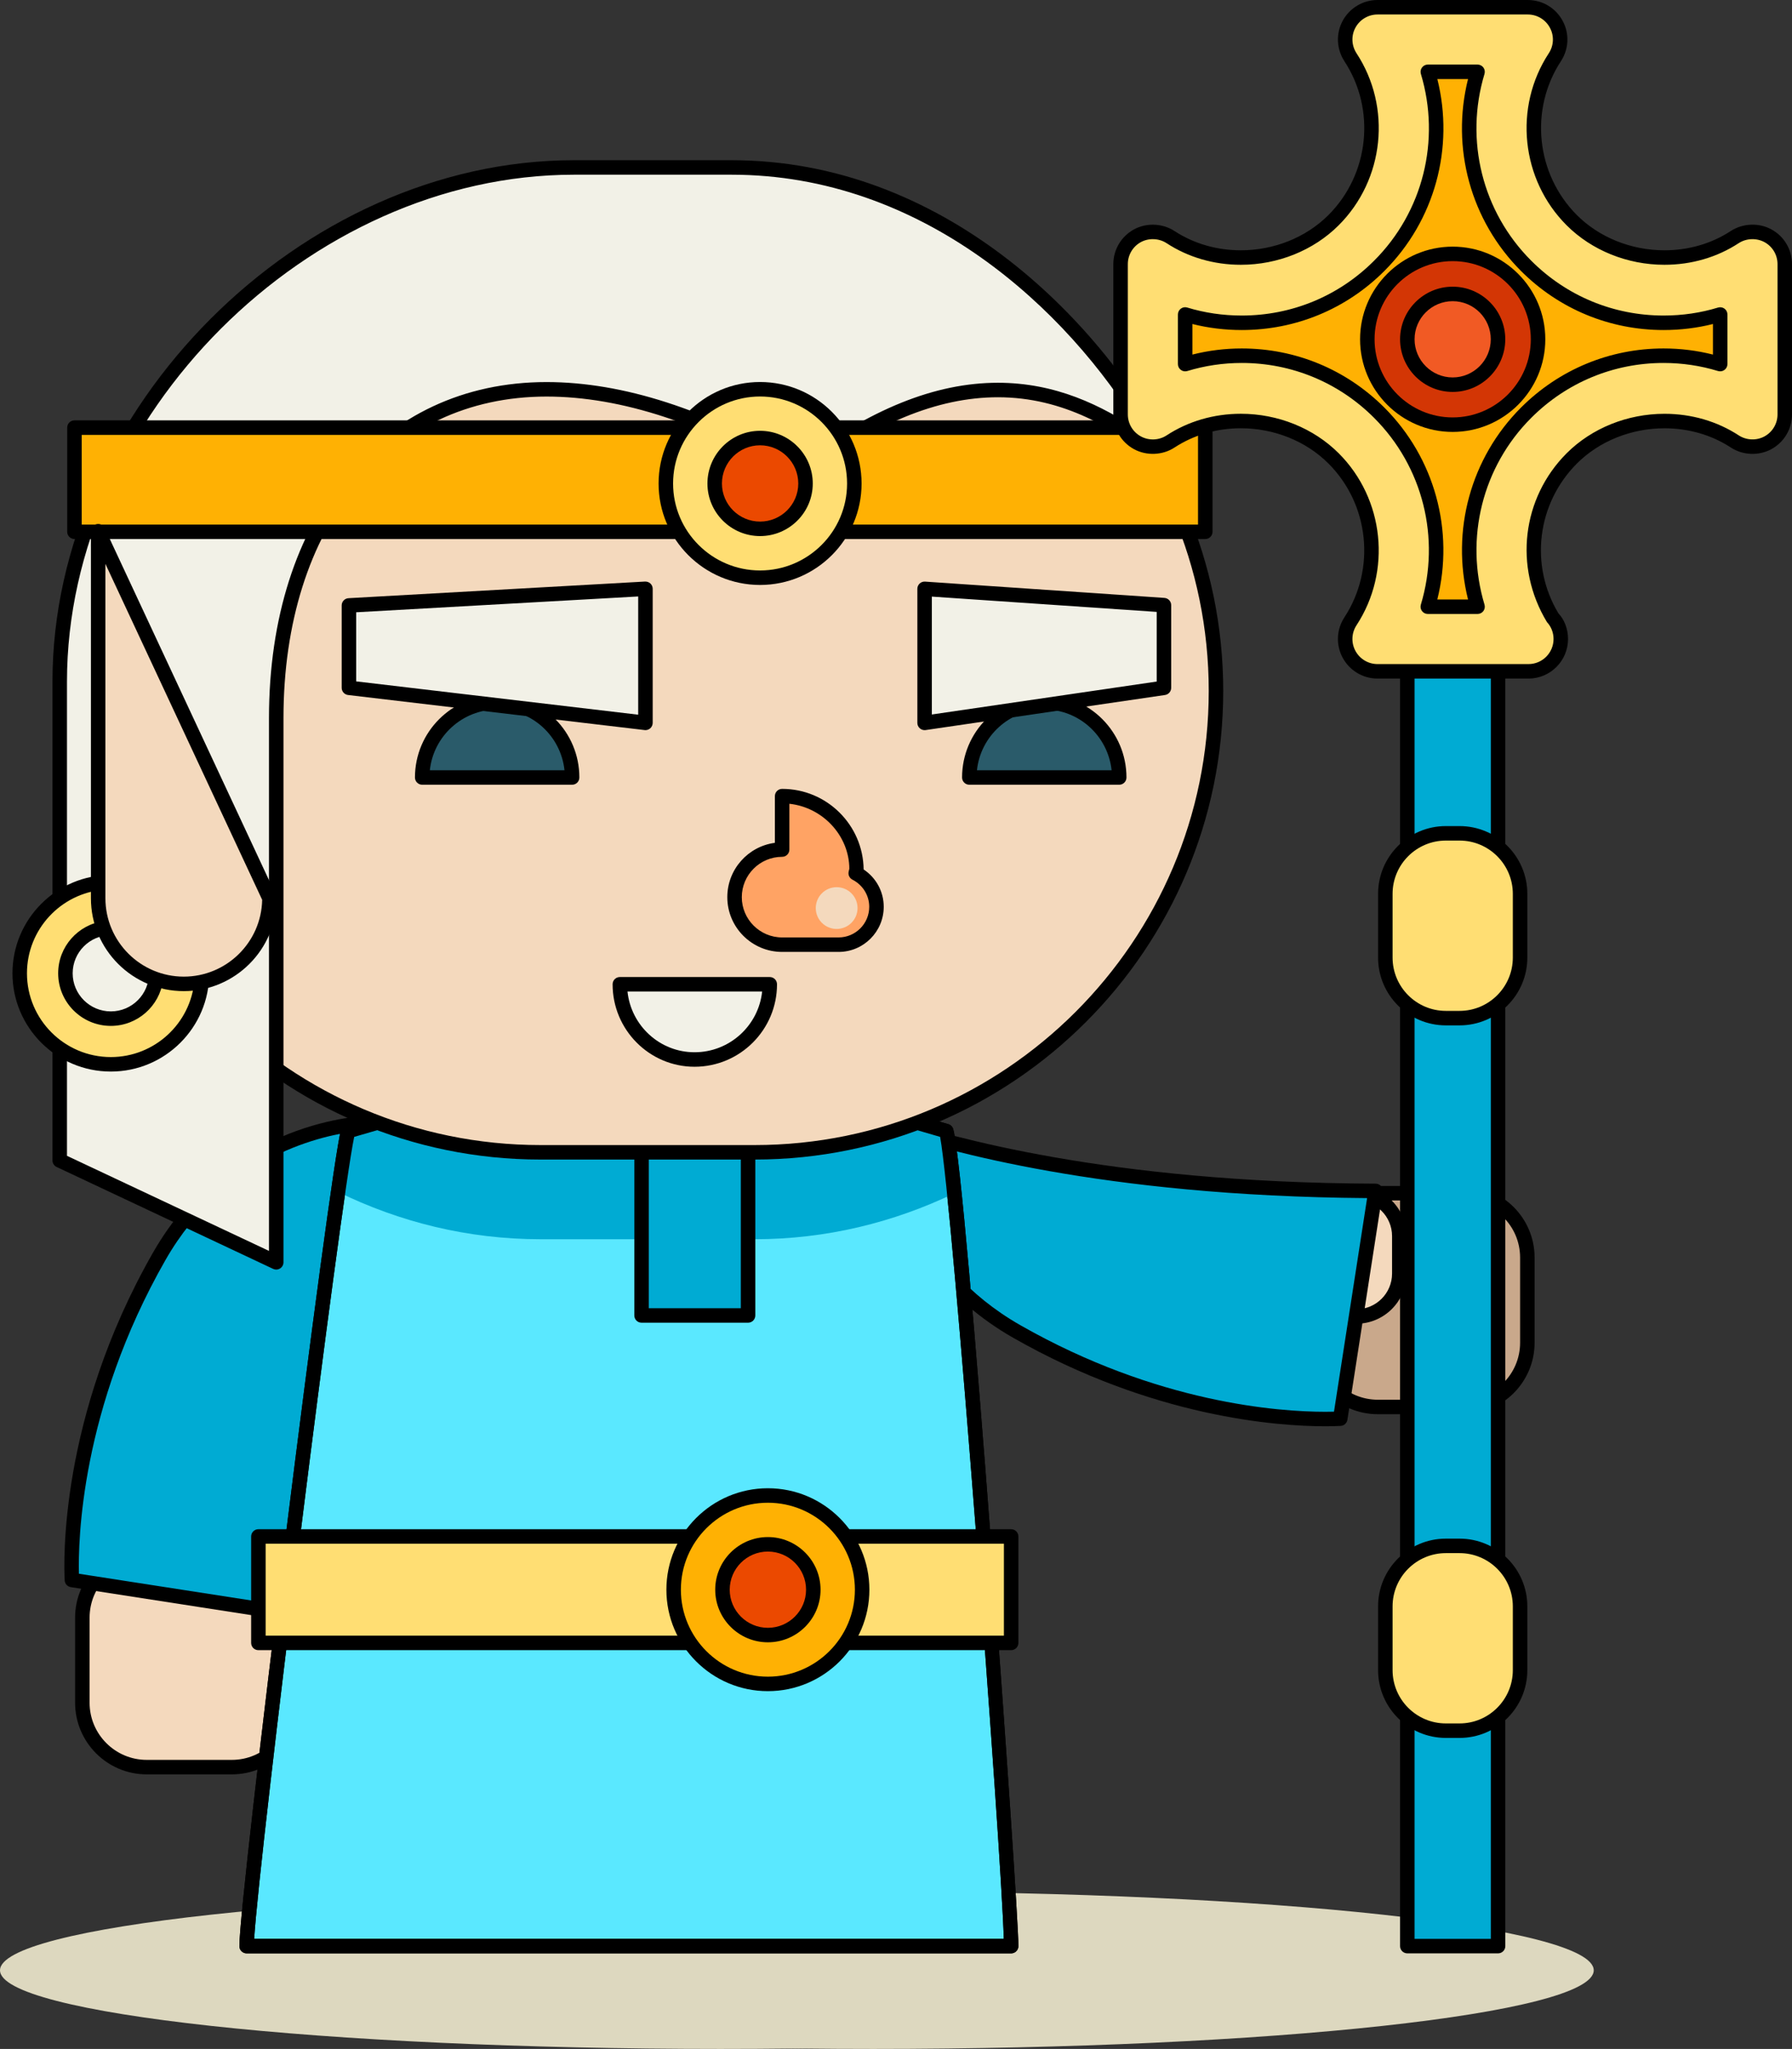 <?xml version="1.0" encoding="utf-8"?>
<svg viewBox="8.253 149.31 77.296 88.393" width="77.296" height="88.393" xmlns="http://www.w3.org/2000/svg">
  <rect x="8.253" y="149.31" width="77.296" height="88.393" fill="#333333" stroke="none"/>
  <g transform="matrix(0.125, 0, 0, -0.125, 0, 526.138)">
    <path id="path38" style="fill:#ddd8bf;fill-opacity:1;fill-rule:nonzero;stroke:none" d="M 615.977 2334.62 C 615.977 2319.64 504.668 2307.48 367.363 2307.48 C 230.063 2307.48 118.746 2319.64 118.746 2334.62 C 118.746 2349.61 230.063 2361.77 367.363 2361.77 C 504.668 2361.77 615.977 2349.61 615.977 2334.62"/>
    <path id="path42" style="fill:#ddd8bf;fill-opacity:1;fill-rule:nonzero;stroke:none" d="M 563.246 2334.62 C 563.246 2319.64 451.938 2307.48 314.633 2307.48 C 177.336 2307.48 66.027 2319.64 66.027 2334.62 C 66.027 2349.61 177.336 2361.77 314.633 2361.77 C 451.938 2361.77 563.246 2349.61 563.246 2334.62"/>
    <path id="path3076" style="fill:#f4d9bd;fill-opacity:1;fill-rule:nonzero;stroke:none" d="M 94.438 2426.97 C 94.438 2414.7 104.379 2404.74 116.656 2404.74 L 146.039 2404.74 C 158.301 2404.74 168.238 2414.7 168.238 2426.97 L 168.238 2456.32 C 168.238 2468.6 158.301 2478.55 146.039 2478.55 L 116.656 2478.55 C 104.379 2478.55 94.438 2468.6 94.438 2456.32 L 94.438 2426.97"/>
    <path id="path3078" style="fill:#000000;fill-opacity:1;fill-rule:nonzero;stroke:none" d="M 116.656 2476.05 C 105.781 2476.05 96.938 2467.2 96.938 2456.32 L 96.938 2426.97 C 96.938 2416.09 105.781 2407.24 116.656 2407.24 L 146.039 2407.24 C 156.898 2407.24 165.738 2416.09 165.738 2426.97 L 165.738 2456.32 C 165.738 2467.2 156.898 2476.05 146.039 2476.05 L 116.656 2476.05 Z M 146.039 2402.24 L 116.656 2402.24 C 103.027 2402.24 91.938 2413.33 91.938 2426.97 L 91.938 2456.32 C 91.938 2469.95 103.027 2481.05 116.656 2481.05 L 146.039 2481.05 C 159.656 2481.05 170.738 2469.95 170.738 2456.32 L 170.738 2426.97 C 170.738 2413.33 159.656 2402.24 146.039 2402.24"/>
    <path id="path3080" style="fill:#00abd3;fill-opacity:1;fill-rule:nonzero;stroke:none" d="M 120.922 2580.95 C 90.82 2528.19 90.199 2480.89 90.844 2469.33 L 169.441 2457.14 C 169.82 2561.09 189.703 2615.56 192.844 2626.99 C 192.844 2626.99 147.008 2626.65 120.922 2580.95"/>
    <path id="path3082" style="fill:#000000;fill-opacity:1;fill-rule:nonzero;stroke:none" d="M 93.262 2471.48 L 166.957 2460.05 C 167.621 2552.71 183.789 2605.75 189.137 2623.3 C 189.234 2623.62 189.332 2623.93 189.418 2624.23 C 178.48 2623.04 144.039 2616.4 123.098 2579.71 C 93.762 2528.3 92.973 2482.5 93.262 2471.48 Z M 169.441 2454.64 C 169.316 2454.64 169.188 2454.65 169.063 2454.67 L 90.465 2466.86 C 89.297 2467.04 88.414 2468.01 88.348 2469.19 C 88.035 2474.76 86.254 2525.23 118.75 2582.19 C 145.242 2628.61 192.348 2629.49 192.82 2629.49 C 192.832 2629.49 192.836 2629.49 192.844 2629.49 C 193.617 2629.49 194.352 2629.13 194.824 2628.51 C 195.305 2627.89 195.461 2627.08 195.254 2626.33 C 194.949 2625.23 194.496 2623.73 193.914 2621.84 C 188.57 2604.28 172.281 2550.85 171.941 2457.13 C 171.938 2456.4 171.621 2455.71 171.063 2455.24 C 170.609 2454.85 170.035 2454.64 169.441 2454.64"/>
    <path id="path3084" style="fill:#c9a88b;fill-opacity:1;fill-rule:nonzero;stroke:none" d="M 570.824 2602.81 C 583.105 2602.81 593.066 2592.87 593.066 2580.63 L 593.066 2551.21 C 593.066 2538.98 583.105 2529.04 570.824 2529.04 L 541.488 2529.04 C 529.199 2529.04 519.254 2538.98 519.254 2551.21 L 519.254 2580.63 C 519.254 2592.87 529.199 2602.81 541.488 2602.81 L 570.824 2602.81"/>
    <path id="path3086" style="fill:#000000;fill-opacity:1;fill-rule:nonzero;stroke:none" d="M 541.488 2600.31 C 530.605 2600.31 521.754 2591.48 521.754 2580.63 L 521.754 2551.21 C 521.754 2540.36 530.605 2531.54 541.488 2531.54 L 570.824 2531.54 C 581.711 2531.54 590.566 2540.36 590.566 2551.21 L 590.566 2580.63 C 590.566 2591.48 581.711 2600.31 570.824 2600.31 L 541.488 2600.31 Z M 570.824 2526.54 L 541.488 2526.54 C 527.852 2526.54 516.754 2537.61 516.754 2551.21 L 516.754 2580.63 C 516.754 2594.24 527.852 2605.31 541.488 2605.31 L 570.824 2605.31 C 584.469 2605.31 595.566 2594.24 595.566 2580.63 L 595.566 2551.21 C 595.566 2537.61 584.469 2526.54 570.824 2526.54"/>
    <path id="path3088" style="fill:#f4d9bd;fill-opacity:1;fill-rule:nonzero;stroke:none" d="M 534.078 2602.81 C 542.258 2602.81 548.887 2596.2 548.887 2588.01 L 548.887 2575.08 C 548.887 2566.91 542.258 2560.27 534.078 2560.27 L 534.078 2560.27 C 525.898 2560.27 519.254 2566.91 519.254 2575.08 L 519.254 2588.01 C 519.254 2596.2 525.898 2602.81 534.078 2602.81 L 534.078 2602.81"/>
    <path id="path3090" style="fill:#000000;fill-opacity:1;fill-rule:nonzero;stroke:none" d="M 534.078 2600.31 C 527.281 2600.31 521.754 2594.79 521.754 2588.01 L 521.754 2575.08 C 521.754 2568.29 527.281 2562.77 534.078 2562.77 C 540.863 2562.77 546.387 2568.29 546.387 2575.08 L 546.387 2588.01 C 546.387 2594.79 540.863 2600.31 534.078 2600.31 Z M 534.078 2557.77 C 524.527 2557.77 516.754 2565.53 516.754 2575.08 L 516.754 2588.01 C 516.754 2597.55 524.527 2605.31 534.078 2605.31 C 543.621 2605.31 551.387 2597.55 551.387 2588.01 L 551.387 2575.08 C 551.387 2565.53 543.621 2557.77 534.078 2557.77"/>
    <path id="path3092" style="fill:#00abd3;fill-opacity:1;fill-rule:nonzero;stroke:none" d="M 416.879 2555.09 C 469.648 2524.99 516.938 2524.37 528.5 2525 L 540.691 2603.61 C 436.742 2603.99 382.273 2623.87 370.828 2626.99 C 370.828 2626.99 371.184 2581.18 416.879 2555.09"/>
    <path id="path3094" style="fill:#000000;fill-opacity:1;fill-rule:nonzero;stroke:none" d="M 373.59 2623.57 C 374.781 2612.64 381.426 2578.21 418.121 2557.26 C 465.41 2530.29 507.445 2527.38 523.32 2527.38 C 523.324 2527.38 523.324 2527.38 523.328 2527.38 C 524.449 2527.38 525.461 2527.39 526.348 2527.42 L 537.777 2601.13 C 445.293 2601.8 392.195 2617.92 374.629 2623.26 C 374.27 2623.37 373.922 2623.47 373.59 2623.57 Z M 523.328 2522.38 C 523.324 2522.38 523.324 2522.38 523.32 2522.38 C 507.047 2522.38 463.969 2525.35 415.641 2552.92 C 369.23 2579.41 368.336 2626.5 368.328 2626.97 C 368.324 2627.75 368.688 2628.49 369.309 2628.97 C 369.918 2629.45 370.73 2629.61 371.488 2629.4 C 372.605 2629.1 374.141 2628.63 376.078 2628.04 C 393.66 2622.7 447.156 2606.45 540.703 2606.11 C 541.43 2606.11 542.125 2605.79 542.594 2605.23 C 543.066 2604.68 543.277 2603.95 543.164 2603.23 L 530.973 2524.62 C 530.793 2523.46 529.82 2522.57 528.637 2522.51 C 527.309 2522.43 525.527 2522.38 523.328 2522.38"/>
    <path id="path3096" style="fill:#5ae8ff;fill-opacity:1;fill-rule:nonzero;stroke:none" d="M 414.941 2342.97 C 415.039 2360.51 396.773 2608.69 392.555 2624.25 L 289.348 2654.25 L 186.145 2624.25 C 181.836 2608.57 151.063 2358.82 151.129 2342.97 L 414.941 2342.97"/>
    <path id="path3098" style="fill:#000000;fill-opacity:1;fill-rule:nonzero;stroke:none" d="M 153.727 2345.47 L 412.402 2345.47 C 411.484 2377.71 394.781 2598.82 390.43 2622.26 L 289.348 2651.64 L 188.242 2622.25 C 183.363 2598.81 155.574 2375.74 153.727 2345.47 Z M 414.941 2340.47 L 151.129 2340.47 C 149.75 2340.47 148.633 2341.58 148.629 2342.96 C 148.559 2360 179.727 2610.33 183.73 2624.91 C 183.961 2625.75 184.609 2626.4 185.445 2626.65 L 288.648 2656.65 C 289.105 2656.78 289.586 2656.78 290.043 2656.65 L 393.254 2626.65 C 394.086 2626.4 394.734 2625.74 394.965 2624.9 C 399.613 2607.76 417.516 2356.42 417.441 2342.95 C 417.434 2341.58 416.316 2340.47 414.941 2340.47"/>
    <path id="path3100" style="fill:#00abd3;fill-opacity:1;fill-rule:nonzero;stroke:none" d="M 392.555 2624.25 L 289.348 2654.25 L 186.145 2624.25 C 185.504 2621.92 184.273 2614.35 182.656 2603.26 C 203.777 2592.9 227.441 2586.93 252.555 2586.93 L 326.406 2586.93 C 351.133 2586.93 374.441 2592.73 395.32 2602.78 C 394.156 2614.16 393.191 2621.9 392.555 2624.25"/>
    <path id="path3102" style="fill:#000000;fill-opacity:1;fill-rule:nonzero;stroke:none" d="M 153.727 2345.47 L 412.402 2345.47 C 411.484 2377.71 394.781 2598.82 390.43 2622.26 L 289.348 2651.64 L 188.242 2622.25 C 183.363 2598.81 155.574 2375.74 153.727 2345.47 Z M 414.941 2340.47 L 151.129 2340.47 C 149.75 2340.47 148.633 2341.58 148.629 2342.96 C 148.559 2360 179.727 2610.33 183.73 2624.91 C 183.961 2625.75 184.609 2626.4 185.445 2626.65 L 288.648 2656.65 C 289.105 2656.78 289.586 2656.78 290.043 2656.65 L 393.254 2626.65 C 394.086 2626.4 394.734 2625.74 394.965 2624.9 C 399.613 2607.76 417.516 2356.42 417.441 2342.95 C 417.434 2341.58 416.316 2340.47 414.941 2340.47"/>
    <path id="path3104" style="fill:#00abd3;fill-opacity:1;fill-rule:nonzero;stroke:none" d="M 287.41 2560.62 L 324.16 2560.62 L 324.16 2645.01 L 287.41 2645.01 L 287.41 2560.62 Z"/>
    <path id="path3106" style="fill:#000000;fill-opacity:1;fill-rule:nonzero;stroke:none" d="M 289.91 2563.12 L 321.66 2563.12 L 321.66 2642.51 L 289.91 2642.51 L 289.91 2563.12 Z M 324.16 2558.12 L 287.41 2558.12 C 286.031 2558.12 284.91 2559.24 284.91 2560.62 L 284.91 2645.01 C 284.91 2646.39 286.031 2647.51 287.41 2647.51 L 324.16 2647.51 C 325.543 2647.51 326.66 2646.39 326.66 2645.01 L 326.66 2560.62 C 326.66 2559.24 325.543 2558.12 324.16 2558.12"/>
    <path id="path3108" style="fill:#ffde73;fill-opacity:1;fill-rule:nonzero;stroke:none" d="M 155.188 2447.61 L 414.942 2447.61 L 414.942 2484.352 L 155.188 2484.352 L 155.188 2447.61 Z"/>
    <path id="path3110" style="fill:#000000;fill-opacity:1;fill-rule:nonzero;stroke:none" d="M 157.688 2450.11 L 412.441 2450.11 L 412.441 2481.85 L 157.688 2481.85 L 157.688 2450.11 Z M 414.941 2445.11 L 155.188 2445.11 C 153.805 2445.11 152.688 2446.22 152.688 2447.61 L 152.688 2484.35 C 152.688 2485.73 153.805 2486.85 155.188 2486.85 L 414.941 2486.85 C 416.324 2486.85 417.441 2485.73 417.441 2484.35 L 417.441 2447.61 C 417.441 2446.22 416.324 2445.11 414.941 2445.11"/>
    <path id="path3112" style="fill:#ffb103;fill-opacity:1;fill-rule:nonzero;stroke:none" d="M 363.523 2465.97 C 363.523 2448 348.965 2433.46 330.996 2433.46 C 313.031 2433.46 298.477 2448 298.477 2465.97 C 298.477 2483.92 313.031 2498.49 330.996 2498.49 C 348.965 2498.49 363.523 2483.92 363.523 2465.97"/>
    <path id="path3114" style="fill:#000000;fill-opacity:1;fill-rule:nonzero;stroke:none" d="M 330.996 2495.99 C 314.441 2495.99 300.977 2482.52 300.977 2465.97 C 300.977 2449.42 314.441 2435.96 330.996 2435.96 C 347.555 2435.96 361.023 2449.42 361.023 2465.97 C 361.023 2482.52 347.555 2495.99 330.996 2495.99 Z M 330.996 2430.96 C 311.684 2430.96 295.977 2446.66 295.977 2465.97 C 295.977 2485.28 311.684 2500.99 330.996 2500.99 C 350.313 2500.99 366.023 2485.28 366.023 2465.97 C 366.023 2446.66 350.313 2430.96 330.996 2430.96"/>
    <path id="path3116" style="fill:#eb4900;fill-opacity:1;fill-rule:nonzero;stroke:none" d="M 346.672 2465.97 C 346.672 2457.32 339.652 2450.32 330.996 2450.32 C 322.348 2450.32 315.328 2457.32 315.328 2465.97 C 315.328 2474.64 322.348 2481.64 330.996 2481.64 C 339.652 2481.64 346.672 2474.64 346.672 2465.97"/>
    <path id="path3118" style="fill:#000000;fill-opacity:1;fill-rule:nonzero;stroke:none" d="M 330.996 2479.14 C 323.734 2479.14 317.828 2473.23 317.828 2465.97 C 317.828 2458.72 323.734 2452.82 330.996 2452.82 C 338.262 2452.82 344.172 2458.72 344.172 2465.97 C 344.172 2473.23 338.262 2479.14 330.996 2479.14 Z M 330.996 2447.82 C 320.977 2447.82 312.828 2455.96 312.828 2465.97 C 312.828 2475.99 320.977 2484.14 330.996 2484.14 C 341.016 2484.14 349.172 2475.99 349.172 2465.97 C 349.172 2455.96 341.016 2447.82 330.996 2447.82"/>
    <path id="path3120" style="fill:#f4d9bd;fill-opacity:1;fill-rule:nonzero;stroke:none" d="M 485.625 2776.15 C 485.625 2688.22 414.352 2616.93 326.406 2616.93 L 252.555 2616.93 C 164.609 2616.93 93.32 2688.22 93.32 2776.15 L 93.32 2776.15 C 93.32 2864.09 164.609 2935.39 252.555 2935.39 L 326.406 2935.39 C 414.352 2935.39 485.625 2864.09 485.625 2776.15 L 485.625 2776.15"/>
    <path id="path3122" style="fill:#000000;fill-opacity:1;fill-rule:nonzero;stroke:none" d="M 252.555 2932.89 C 166.133 2932.89 95.82 2862.58 95.82 2776.15 C 95.82 2689.73 166.133 2619.43 252.555 2619.43 L 326.406 2619.43 C 412.82 2619.43 483.125 2689.73 483.125 2776.15 C 483.125 2862.58 412.82 2932.89 326.406 2932.89 L 252.555 2932.89 Z M 326.406 2614.43 L 252.555 2614.43 C 163.375 2614.43 90.82 2686.98 90.82 2776.15 C 90.82 2865.33 163.375 2937.89 252.555 2937.89 L 326.406 2937.89 C 415.574 2937.89 488.125 2865.33 488.125 2776.15 C 488.125 2686.98 415.574 2614.43 326.406 2614.43"/>
    <path id="path3124" style="fill:#ffa364;fill-opacity:1;fill-rule:nonzero;stroke:none" d="M 361.309 2713.26 L 361.539 2714.23 C 361.539 2728.4 350.078 2739.86 335.914 2739.86 L 335.914 2721.41 C 326.848 2721.41 319.496 2714.06 319.496 2704.99 C 319.496 2695.94 326.848 2688.59 335.914 2688.59 L 355.395 2688.59 C 362.613 2688.59 368.473 2694.44 368.473 2701.66 C 368.473 2706.74 365.543 2711.1 361.309 2713.26"/>
    <path id="path3126" style="fill:#000000;fill-opacity:1;fill-rule:nonzero;stroke:none" d="M 338.414 2737.22 L 338.414 2721.41 C 338.414 2720.03 337.297 2718.91 335.914 2718.91 C 328.242 2718.91 321.996 2712.66 321.996 2704.99 C 321.996 2697.33 328.242 2691.09 335.914 2691.09 L 355.395 2691.09 C 361.227 2691.09 365.973 2695.83 365.973 2701.66 C 365.973 2705.61 363.75 2709.21 360.172 2711.03 C 359.145 2711.56 358.613 2712.71 358.879 2713.84 L 359.105 2714.81 C 359.043 2726.18 349.996 2735.97 338.414 2737.22 Z M 355.395 2686.09 L 335.914 2686.09 C 325.484 2686.09 316.996 2694.57 316.996 2704.99 C 316.996 2714.58 324.16 2722.52 333.414 2723.74 L 333.414 2739.86 C 333.414 2741.24 334.531 2742.36 335.914 2742.36 C 351.313 2742.36 363.863 2729.92 364.039 2714.55 C 368.355 2711.68 370.973 2706.89 370.973 2701.66 C 370.973 2693.07 363.984 2686.09 355.395 2686.09"/>
    <path id="path3128" style="fill:#f4d9bd;fill-opacity:1;fill-rule:nonzero;stroke:none" d="M 361.938 2701.22 C 361.938 2697.25 358.707 2694.02 354.727 2694.02 C 350.746 2694.02 347.523 2697.25 347.523 2701.22 C 347.523 2705.21 350.746 2708.43 354.727 2708.43 C 358.707 2708.43 361.938 2705.21 361.938 2701.22"/>
    <path id="path3130" style="fill:#f2f1e7;fill-opacity:1;fill-rule:nonzero;stroke:none" d="M 467.633 2856.88 C 439.602 2910.72 383.398 2956.83 318.484 2956.83 L 264.063 2956.83 C 171.191 2956.83 86.633 2872.26 86.633 2779.38 C 86.637 2753.43 86.633 2614.13 86.633 2614.13 L 161.344 2578.96 L 161.344 2766.81 C 161.344 2857.07 229.391 2919.33 341.582 2851.71 C 403.098 2898.88 440.582 2877.35 467.633 2856.88"/>
    <path id="path3132" style="fill:#000000;fill-opacity:1;fill-rule:nonzero;stroke:none" d="M 89.133 2615.72 L 158.844 2582.9 L 158.844 2766.81 C 158.844 2836.17 197.328 2882.76 254.609 2882.76 C 280.941 2882.76 310.137 2873.33 341.418 2854.72 C 366.176 2873.42 388.738 2882.52 410.355 2882.52 C 430.105 2882.52 445.961 2874.95 459.941 2865.49 C 434.172 2908.48 384.039 2954.33 318.484 2954.33 L 264.063 2954.33 C 172.512 2954.33 89.133 2870.95 89.133 2779.38 L 89.133 2615.72 Z M 161.344 2576.46 C 160.98 2576.46 160.613 2576.54 160.277 2576.7 L 85.566 2611.87 C 84.691 2612.28 84.133 2613.17 84.133 2614.13 L 84.133 2779.38 C 84.133 2873.56 169.895 2959.33 264.063 2959.33 L 318.484 2959.33 C 390.969 2959.33 445.051 2905.23 469.531 2858.64 C 469.98 2858.19 470.258 2857.57 470.258 2856.88 C 470.258 2855.47 468.93 2854.29 467.695 2854.38 C 467.012 2854.29 466.586 2854.53 466.121 2854.89 C 450.59 2866.64 433.086 2877.52 410.355 2877.52 C 389.492 2877.52 367.488 2868.43 343.105 2849.72 C 342.285 2849.1 341.168 2849.03 340.293 2849.57 C 309.254 2868.27 280.426 2877.76 254.609 2877.76 C 200.316 2877.76 163.844 2833.17 163.844 2766.81 L 163.844 2578.96 C 163.844 2578.11 163.402 2577.31 162.68 2576.85 C 162.273 2576.6 161.813 2576.46 161.344 2576.46"/>
    <path id="path3134" style="fill:#ffb103;fill-opacity:1;fill-rule:nonzero;stroke:none" d="M 91.715 2831.09 L 481.93 2831.09 L 481.93 2867.039 L 91.715 2867.039 L 91.715 2831.09 Z"/>
    <path id="path3136" style="fill:#000000;fill-opacity:1;fill-rule:nonzero;stroke:none" d="M 94.215 2833.59 L 479.43 2833.59 L 479.43 2864.54 L 94.215 2864.54 L 94.215 2833.59 Z M 481.93 2828.59 L 91.715 2828.59 C 90.332 2828.59 89.215 2829.71 89.215 2831.09 L 89.215 2867.04 C 89.215 2868.43 90.332 2869.54 91.715 2869.54 L 481.93 2869.54 C 483.313 2869.54 484.43 2868.43 484.43 2867.04 L 484.43 2831.09 C 484.43 2829.71 483.313 2828.59 481.93 2828.59"/>
    <path id="path3138" style="fill:#2a5b6a;fill-opacity:1;fill-rule:nonzero;stroke:none" d="M 237.664 2772.26 C 223.316 2772.26 211.715 2760.62 211.715 2746.29 L 263.445 2746.29 C 263.445 2760.62 251.895 2772.26 237.664 2772.26"/>
    <path id="path3140" style="fill:#000000;fill-opacity:1;fill-rule:nonzero;stroke:none" d="M 214.348 2748.79 L 260.816 2748.79 C 259.574 2760.56 249.668 2769.76 237.664 2769.76 C 225.574 2769.76 215.598 2760.56 214.348 2748.79 Z M 263.445 2743.79 L 211.715 2743.79 C 210.332 2743.79 209.215 2744.91 209.215 2746.29 C 209.215 2761.99 221.977 2774.76 237.664 2774.76 C 253.262 2774.76 265.945 2761.99 265.945 2746.29 C 265.945 2744.91 264.828 2743.79 263.445 2743.79"/>
    <path id="path3142" style="fill:#f2f1e7;fill-opacity:1;fill-rule:nonzero;stroke:none" d="M 305.691 2648.96 C 320.059 2648.96 331.648 2660.59 331.648 2674.92 L 279.918 2674.92 C 279.918 2660.59 291.469 2648.96 305.691 2648.96"/>
    <path id="path3144" style="fill:#000000;fill-opacity:1;fill-rule:nonzero;stroke:none" d="M 282.551 2672.42 C 283.789 2660.65 293.695 2651.46 305.691 2651.46 C 317.781 2651.46 327.766 2660.65 329.02 2672.42 L 282.551 2672.42 Z M 305.691 2646.46 C 290.102 2646.46 277.418 2659.23 277.418 2674.92 C 277.418 2676.3 278.535 2677.42 279.918 2677.42 L 331.648 2677.42 C 333.031 2677.42 334.148 2676.3 334.148 2674.92 C 334.148 2659.23 321.387 2646.46 305.691 2646.46"/>
    <path id="path3146" style="fill:#2a5b6a;fill-opacity:1;fill-rule:nonzero;stroke:none" d="M 426.406 2772.26 C 412.063 2772.26 400.508 2760.62 400.508 2746.29 L 452.234 2746.29 C 452.234 2760.62 440.648 2772.26 426.406 2772.26"/>
    <path id="path3148" style="fill:#000000;fill-opacity:1;fill-rule:nonzero;stroke:none" d="M 403.141 2748.79 L 449.605 2748.79 C 448.359 2760.56 438.434 2769.76 426.406 2769.76 C 414.348 2769.76 404.391 2760.56 403.141 2748.79 Z M 452.234 2743.79 L 400.508 2743.79 C 399.125 2743.79 398.008 2744.91 398.008 2746.29 C 398.008 2761.99 410.746 2774.76 426.406 2774.76 C 442.027 2774.76 454.734 2761.99 454.734 2746.29 C 454.734 2744.91 453.617 2743.79 452.234 2743.79"/>
    <path id="path3150" style="fill:#f2f1e7;fill-opacity:1;fill-rule:nonzero;stroke:none" d="M 288.75 2765.14 L 186.43 2777.24 L 186.43 2805.68 L 288.75 2811.41 L 288.75 2765.14"/>
    <path id="path3152" style="fill:#000000;fill-opacity:1;fill-rule:nonzero;stroke:none" d="M 188.93 2779.46 L 286.25 2767.96 L 286.25 2808.77 L 188.93 2803.31 L 188.93 2779.46 Z M 288.75 2762.64 C 288.652 2762.64 288.555 2762.65 288.457 2762.66 L 186.137 2774.76 C 184.879 2774.91 183.93 2775.97 183.93 2777.24 L 183.93 2805.68 C 183.93 2807.01 184.965 2808.1 186.289 2808.17 L 288.609 2813.91 C 289.293 2813.93 289.965 2813.7 290.469 2813.23 C 290.969 2812.76 291.25 2812.1 291.25 2811.41 L 291.25 2765.14 C 291.25 2764.43 290.941 2763.75 290.41 2763.27 C 289.949 2762.87 289.359 2762.64 288.75 2762.64"/>
    <path id="path3154" style="fill:#f2f1e7;fill-opacity:1;fill-rule:nonzero;stroke:none" d="M 385.074 2765.14 L 467.668 2777.24 L 467.668 2805.77 L 385.074 2811.4 L 385.074 2765.14"/>
    <path id="path3156" style="fill:#000000;fill-opacity:1;fill-rule:nonzero;stroke:none" d="M 387.574 2808.72 L 387.574 2768.03 L 465.168 2779.4 L 465.168 2803.44 L 387.574 2808.72 Z M 385.074 2762.64 C 384.477 2762.64 383.895 2762.85 383.438 2763.25 C 382.891 2763.72 382.574 2764.41 382.574 2765.14 L 382.574 2811.4 C 382.574 2812.09 382.859 2812.75 383.363 2813.23 C 383.879 2813.7 384.57 2813.94 385.242 2813.89 L 467.836 2808.27 C 469.145 2808.18 470.168 2807.08 470.168 2805.77 L 470.168 2777.24 C 470.168 2776 469.258 2774.94 468.027 2774.76 L 385.434 2762.66 C 385.316 2762.64 385.195 2762.64 385.074 2762.64"/>
    <path id="path3158" style="fill:#ffde73;fill-opacity:1;fill-rule:nonzero;stroke:none" d="M 119.941 2678.71 C 119.941 2670.07 112.926 2663.06 104.27 2663.06 C 95.613 2663.06 88.598 2670.07 88.598 2678.71 C 88.598 2687.39 95.613 2694.38 104.27 2694.38 L 104.273 2694.38 L 104.273 2710.16 L 104.27 2710.16 C 86.914 2710.16 72.828 2696.1 72.828 2678.71 C 72.828 2661.36 86.914 2647.3 104.27 2647.3 C 121.641 2647.3 135.719 2661.36 135.719 2678.71 L 119.941 2678.71"/>
    <path id="path3160" style="fill:#000000;fill-opacity:1;fill-rule:nonzero;stroke:none" d="M 101.773 2707.56 C 86.977 2706.28 75.328 2693.84 75.328 2678.71 C 75.328 2662.77 88.309 2649.8 104.27 2649.8 C 119.391 2649.8 131.836 2661.43 133.109 2676.21 L 122.27 2676.21 C 121.047 2667.38 113.438 2660.56 104.27 2660.56 C 94.246 2660.56 86.098 2668.7 86.098 2678.71 C 86.098 2687.88 92.93 2695.49 101.77 2696.71 L 101.773 2707.56 Z M 104.27 2644.8 C 85.551 2644.8 70.328 2660.01 70.328 2678.71 C 70.328 2697.43 85.551 2712.66 104.27 2712.66 C 105.648 2712.66 106.77 2711.55 106.77 2710.16 L 106.773 2694.38 C 106.773 2693.71 106.508 2693.08 106.039 2692.61 C 105.57 2692.14 104.938 2691.88 104.273 2691.88 C 97.008 2691.88 91.098 2685.97 91.098 2678.71 C 91.098 2671.46 97.008 2665.56 104.27 2665.56 C 111.531 2665.56 117.441 2671.46 117.441 2678.71 C 117.441 2680.1 118.559 2681.21 119.941 2681.21 L 135.719 2681.21 C 137.102 2681.21 138.219 2680.1 138.219 2678.71 C 138.219 2660.01 122.988 2644.8 104.27 2644.8"/>
    <path id="path3162" style="fill:#f4d9bd;fill-opacity:1;fill-rule:nonzero;stroke:none" d="M 99.898 2831.28 L 99.898 2704.61 C 99.898 2688.31 113.121 2675.06 129.441 2675.06 C 145.766 2675.06 159 2688.31 159 2704.61 L 99.898 2831.28"/>
    <path id="path3164" style="fill:#000000;fill-opacity:1;fill-rule:nonzero;stroke:none" d="M 102.398 2820.01 L 102.398 2704.61 C 102.398 2689.7 114.531 2677.56 129.441 2677.56 C 144.18 2677.56 156.207 2689.4 156.492 2704.07 L 102.398 2820.01 Z M 129.441 2672.56 C 111.773 2672.56 97.398 2686.94 97.398 2704.61 L 97.398 2831.28 C 97.398 2832.45 98.215 2833.47 99.355 2833.72 C 100.504 2833.98 101.672 2833.41 102.164 2832.34 L 161.266 2705.67 C 161.422 2705.34 161.5 2704.98 161.5 2704.61 C 161.5 2686.94 147.117 2672.56 129.441 2672.56"/>
    <path id="path3166" style="fill:#ffde73;fill-opacity:1;fill-rule:nonzero;stroke:none" d="M 360.828 2847.74 C 360.828 2829.78 346.277 2815.24 328.301 2815.24 C 310.348 2815.24 295.785 2829.78 295.785 2847.74 C 295.785 2865.72 310.348 2880.28 328.301 2880.28 C 346.277 2880.28 360.828 2865.72 360.828 2847.74"/>
    <path id="path3168" style="fill:#000000;fill-opacity:1;fill-rule:nonzero;stroke:none" d="M 328.301 2877.78 C 311.754 2877.78 298.285 2864.31 298.285 2847.74 C 298.285 2831.2 311.754 2817.74 328.301 2817.74 C 344.859 2817.74 358.328 2831.2 358.328 2847.74 C 358.328 2864.31 344.859 2877.78 328.301 2877.78 Z M 328.301 2812.74 C 308.992 2812.74 293.285 2828.44 293.285 2847.74 C 293.285 2867.06 308.992 2882.78 328.301 2882.78 C 347.617 2882.78 363.328 2867.06 363.328 2847.74 C 363.328 2828.44 347.617 2812.74 328.301 2812.74"/>
    <path id="path3170" style="fill:#eb4900;fill-opacity:1;fill-rule:nonzero;stroke:none" d="M 343.984 2847.74 C 343.984 2839.1 336.965 2832.11 328.301 2832.11 C 319.652 2832.11 312.641 2839.1 312.641 2847.74 C 312.641 2856.41 319.652 2863.44 328.301 2863.44 C 336.965 2863.44 343.984 2856.41 343.984 2847.74"/>
    <path id="path3172" style="fill:#000000;fill-opacity:1;fill-rule:nonzero;stroke:none" d="M 328.301 2860.94 C 321.047 2860.94 315.141 2855.02 315.141 2847.74 C 315.141 2840.5 321.047 2834.61 328.301 2834.61 C 335.57 2834.61 341.484 2840.5 341.484 2847.74 C 341.484 2855.02 335.57 2860.94 328.301 2860.94 Z M 328.301 2829.61 C 318.285 2829.61 310.141 2837.74 310.141 2847.74 C 310.141 2857.78 318.285 2865.94 328.301 2865.94 C 338.324 2865.94 346.484 2857.78 346.484 2847.74 C 346.484 2837.74 338.324 2829.61 328.301 2829.61"/>
    <path id="path3174" style="fill:#00abd3;fill-opacity:1;fill-rule:nonzero;stroke:none" d="M 551.648 2342.97 L 582.964 2342.97 L 582.964 2807.29 L 551.648 2807.29 L 551.648 2342.97 Z"/>
    <path id="path3176" style="fill:#000000;fill-opacity:1;fill-rule:nonzero;stroke:none" d="M 554.148 2345.47 L 580.465 2345.47 L 580.465 2804.79 L 554.148 2804.79 L 554.148 2345.47 Z M 582.965 2340.47 L 551.648 2340.47 C 550.27 2340.47 549.148 2341.59 549.148 2342.97 L 549.148 2807.29 C 549.148 2808.67 550.27 2809.79 551.648 2809.79 L 582.965 2809.79 C 584.348 2809.79 585.465 2808.67 585.465 2807.29 L 585.465 2342.97 C 585.465 2341.59 584.348 2340.47 582.965 2340.47"/>
    <path id="path3178" style="fill:#ffde73;fill-opacity:1;fill-rule:nonzero;stroke:none" d="M 569.668 2663.24 L 564.949 2663.24 C 553.418 2663.24 544.063 2672.58 544.063 2684.13 L 544.063 2706.13 C 544.063 2717.66 553.418 2727.02 564.949 2727.02 L 569.668 2727.02 C 581.199 2727.02 590.559 2717.66 590.559 2706.13 L 590.559 2684.13 C 590.559 2672.58 581.199 2663.24 569.668 2663.24"/>
    <path id="path3180" style="fill:#000000;fill-opacity:1;fill-rule:nonzero;stroke:none" d="M 564.949 2724.52 C 554.809 2724.52 546.563 2716.27 546.563 2706.13 L 546.563 2684.13 C 546.563 2673.99 554.809 2665.74 564.949 2665.74 L 569.668 2665.74 C 579.809 2665.74 588.059 2673.99 588.059 2684.13 L 588.059 2706.13 C 588.059 2716.27 579.809 2724.52 569.668 2724.52 L 564.949 2724.52 Z M 569.668 2660.74 L 564.949 2660.74 C 552.055 2660.74 541.563 2671.23 541.563 2684.13 L 541.563 2706.13 C 541.563 2719.03 552.055 2729.52 564.949 2729.52 L 569.668 2729.52 C 582.563 2729.52 593.059 2719.03 593.059 2706.13 L 593.059 2684.13 C 593.059 2671.23 582.563 2660.74 569.668 2660.74"/>
    <path id="path3182" style="fill:#ffde73;fill-opacity:1;fill-rule:nonzero;stroke:none" d="M 569.668 2417.32 L 564.949 2417.32 C 553.418 2417.32 544.063 2426.67 544.063 2438.21 L 544.063 2460.22 C 544.063 2471.76 553.418 2481.1 564.949 2481.1 L 569.668 2481.1 C 581.199 2481.1 590.559 2471.76 590.559 2460.22 L 590.559 2438.21 C 590.559 2426.67 581.199 2417.32 569.668 2417.32"/>
    <path id="path3184" style="fill:#000000;fill-opacity:1;fill-rule:nonzero;stroke:none" d="M 564.949 2478.6 C 554.809 2478.6 546.563 2470.35 546.563 2460.22 L 546.563 2438.21 C 546.563 2428.07 554.809 2419.82 564.949 2419.82 L 569.668 2419.82 C 579.809 2419.82 588.059 2428.07 588.059 2438.21 L 588.059 2460.22 C 588.059 2470.35 579.809 2478.6 569.668 2478.6 L 564.949 2478.6 Z M 569.668 2414.82 L 564.949 2414.82 C 552.055 2414.82 541.563 2425.31 541.563 2438.21 L 541.563 2460.22 C 541.563 2473.11 552.055 2483.6 564.949 2483.6 L 569.668 2483.6 C 582.563 2483.6 593.059 2473.11 593.059 2460.22 L 593.059 2438.21 C 593.059 2425.31 582.563 2414.82 569.668 2414.82"/>
    <path id="path3186" style="fill:#ffb103;fill-opacity:1;fill-rule:nonzero;stroke:none" d="M 600.508 2930.75 C 581.441 2949.84 579.023 2979.26 593.23 3000.97 L 541.363 3000.97 C 555.574 2979.26 553.176 2949.82 534.094 2930.75 C 515.004 2911.65 485.57 2909.26 463.852 2923.47 L 463.852 2871.59 C 485.57 2885.8 515.004 2883.39 534.078 2864.31 C 553.152 2845.23 555.574 2815.8 541.363 2794.09 L 593.242 2794.09 C 579.023 2815.8 581.441 2845.21 600.523 2864.31 C 619.613 2883.39 649.031 2885.8 670.746 2871.59 L 670.746 2923.47 C 649.031 2909.26 619.594 2911.65 600.508 2930.75"/>
    <path id="path3188" style="fill:#000000;fill-opacity:1;fill-rule:nonzero;stroke:none" d="M 545.777 2796.59 L 588.828 2796.59 C 576.48 2819.1 580.352 2847.66 598.754 2866.07 C 609.801 2877.12 624.488 2883.2 640.102 2883.2 C 650.016 2883.2 659.656 2880.72 668.246 2876 L 668.246 2919.06 C 659.652 2914.33 650.004 2911.86 640.082 2911.86 C 624.465 2911.86 609.773 2917.94 598.738 2928.98 C 580.344 2947.4 576.477 2975.96 588.816 2998.47 L 545.777 2998.47 C 558.141 2975.94 554.273 2947.38 535.859 2928.98 C 524.824 2917.94 510.141 2911.86 494.516 2911.86 C 484.602 2911.86 474.949 2914.33 466.352 2919.06 L 466.352 2876 C 474.945 2880.72 484.59 2883.2 494.508 2883.2 C 510.129 2883.2 524.809 2877.12 535.844 2866.07 C 554.254 2847.67 558.125 2819.11 545.777 2796.59 Z M 593.367 2791.59 C 593.32 2791.59 593.281 2791.59 593.242 2791.59 L 541.363 2791.59 C 540.445 2791.59 539.602 2792.09 539.164 2792.9 C 538.727 2793.71 538.77 2794.69 539.273 2795.46 C 553.051 2816.52 550.129 2844.72 532.309 2862.54 C 522.219 2872.64 508.793 2878.2 494.508 2878.2 C 484.047 2878.2 473.922 2875.19 465.219 2869.5 C 464.449 2868.99 463.469 2868.94 462.668 2869.39 C 461.855 2869.82 461.352 2870.67 461.352 2871.59 L 461.352 2923.47 C 461.352 2924.39 461.855 2925.23 462.66 2925.67 C 463.469 2926.12 464.449 2926.08 465.219 2925.56 C 473.926 2919.87 484.059 2916.86 494.516 2916.86 C 508.805 2916.86 522.23 2922.42 532.324 2932.52 C 550.141 2950.32 553.063 2978.53 539.273 2999.6 C 538.77 3000.37 538.727 3001.35 539.164 3002.16 C 539.602 3002.97 540.445 3003.47 541.363 3003.47 L 593.23 3003.47 C 594.148 3003.47 594.996 3002.97 595.43 3002.16 C 595.867 3001.35 595.824 3000.37 595.32 2999.6 C 581.547 2978.55 584.473 2950.34 602.273 2932.52 C 612.367 2922.42 625.797 2916.86 640.082 2916.86 C 650.547 2916.86 660.676 2919.87 669.379 2925.56 C 670.152 2926.08 671.117 2926.12 671.938 2925.67 C 672.742 2925.23 673.246 2924.39 673.246 2923.47 L 673.246 2871.59 C 673.246 2870.67 672.742 2869.82 671.934 2869.39 C 671.117 2868.94 670.133 2868.99 669.379 2869.5 C 660.68 2875.19 650.559 2878.2 640.102 2878.2 C 625.82 2878.2 612.395 2872.64 602.289 2862.54 C 584.629 2844.87 581.602 2816.98 594.988 2795.99 C 595.527 2795.54 595.867 2794.85 595.867 2794.09 C 595.867 2792.71 594.746 2791.59 593.367 2791.59"/>
    <path id="path3190" style="fill:#ffde73;fill-opacity:1;fill-rule:nonzero;stroke:none" d="M 558.715 2805.23 L 575.891 2805.23 C 568.918 2828.43 574.887 2854.43 592.652 2872.19 C 605.32 2884.86 622.168 2891.86 640.094 2891.86 C 646.77 2891.86 653.328 2890.88 659.609 2888.96 L 659.609 2906.09 C 653.328 2904.17 646.77 2903.22 640.094 2903.22 C 622.164 2903.22 605.32 2910.19 592.641 2922.88 C 574.867 2940.65 568.895 2966.62 575.883 2989.84 L 558.727 2989.84 C 565.703 2966.62 559.727 2940.62 541.965 2922.88 C 529.297 2910.19 512.441 2903.22 494.508 2903.22 C 487.828 2903.22 481.285 2904.17 474.988 2906.09 L 474.988 2888.96 C 481.285 2890.88 487.828 2891.86 494.508 2891.86 C 512.426 2891.86 529.277 2884.86 541.949 2872.19 C 559.727 2854.43 565.684 2828.43 558.715 2805.23 Z M 593.469 2782.93 C 593.391 2782.93 593.32 2782.95 593.242 2782.93 L 541.363 2782.93 C 537.262 2782.93 533.508 2785.17 531.547 2788.79 C 529.605 2792.38 529.785 2796.77 532.027 2800.19 C 543.578 2817.85 541.129 2841.51 526.191 2856.43 C 511.531 2871.08 487.191 2873.54 469.945 2862.26 C 466.531 2860.02 462.141 2859.84 458.551 2861.79 C 454.957 2863.73 452.703 2867.51 452.703 2871.59 L 452.703 2923.47 C 452.703 2927.55 454.957 2931.32 458.551 2933.27 C 462.141 2935.21 466.531 2935.03 469.945 2932.79 C 487.191 2921.51 511.543 2923.98 526.191 2938.64 C 541.148 2953.57 543.594 2977.22 532.027 2994.88 C 529.801 2998.29 529.605 3002.68 531.547 3006.27 C 533.508 3009.88 537.27 3012.12 541.363 3012.12 L 593.23 3012.12 C 597.34 3012.12 601.094 3009.88 603.035 3006.27 C 604.996 3002.68 604.801 2998.29 602.563 2994.88 C 591.008 2977.23 593.469 2953.57 608.391 2938.64 C 623.066 2923.96 647.406 2921.51 664.648 2932.81 C 668.07 2935.03 672.445 2935.21 676.051 2933.27 C 679.656 2931.34 681.895 2927.57 681.895 2923.47 L 681.895 2871.59 C 681.895 2867.51 679.656 2863.73 676.051 2861.79 C 672.457 2859.84 668.082 2860.02 664.652 2862.26 C 647.422 2873.52 623.082 2871.08 608.406 2856.43 C 593.887 2841.89 591.152 2819.1 601.656 2801.63 C 603.492 2799.66 604.609 2797.01 604.609 2794.09 C 604.609 2787.93 599.617 2782.93 593.469 2782.93"/>
    <path id="path3192" style="fill:#000000;fill-opacity:1;fill-rule:nonzero;stroke:none" d="M 561.996 2807.73 L 572.605 2807.73 C 566.672 2831.49 573.52 2856.6 590.883 2873.96 C 604.039 2887.11 621.516 2894.36 640.094 2894.36 C 645.859 2894.36 651.566 2893.65 657.109 2892.25 L 657.109 2902.8 C 651.625 2901.42 645.918 2900.72 640.094 2900.72 C 621.492 2900.72 604.016 2907.96 590.875 2921.11 C 573.508 2938.47 566.656 2963.58 572.602 2987.34 L 562.008 2987.34 C 567.949 2963.56 561.098 2938.46 543.73 2921.11 C 530.605 2907.96 513.125 2900.72 494.508 2900.72 C 488.691 2900.72 482.984 2901.42 477.488 2902.8 L 477.488 2892.25 C 483.043 2893.65 488.75 2894.36 494.508 2894.36 C 513.086 2894.36 530.563 2887.11 543.715 2873.96 C 561.078 2856.61 567.934 2831.51 561.996 2807.73 Z M 575.891 2802.73 L 558.715 2802.73 C 557.926 2802.73 557.184 2803.1 556.711 2803.73 C 556.238 2804.37 556.094 2805.19 556.324 2805.95 C 563.215 2828.89 557.027 2853.59 540.18 2870.42 C 527.969 2882.64 511.746 2889.36 494.508 2889.36 C 488.121 2889.36 481.797 2888.42 475.719 2886.57 C 474.961 2886.34 474.137 2886.48 473.5 2886.96 C 472.867 2887.43 472.488 2888.17 472.488 2888.96 L 472.488 2906.09 C 472.488 2906.88 472.867 2907.63 473.5 2908.1 C 474.141 2908.58 474.965 2908.72 475.723 2908.48 C 481.719 2906.65 488.035 2905.72 494.508 2905.72 C 511.785 2905.72 528.012 2912.44 540.195 2924.65 C 557.047 2941.47 563.227 2966.18 556.332 2989.12 C 556.105 2989.88 556.25 2990.7 556.719 2991.33 C 557.191 2991.96 557.934 2992.34 558.727 2992.34 L 575.883 2992.34 C 576.676 2992.34 577.418 2991.96 577.891 2991.33 C 578.363 2990.69 578.508 2989.87 578.277 2989.11 C 571.379 2966.19 577.559 2941.49 594.41 2924.65 C 606.605 2912.44 622.828 2905.72 640.094 2905.72 C 646.578 2905.72 652.895 2906.65 658.879 2908.48 C 659.645 2908.7 660.461 2908.57 661.094 2908.1 C 661.734 2907.63 662.109 2906.88 662.109 2906.09 L 662.109 2888.96 C 662.109 2888.17 661.734 2887.43 661.098 2886.96 C 660.453 2886.48 659.629 2886.35 658.883 2886.57 C 652.813 2888.42 646.492 2889.36 640.094 2889.36 C 622.852 2889.36 606.633 2882.64 594.418 2870.42 C 577.574 2853.58 571.391 2828.88 578.281 2805.95 C 578.512 2805.19 578.363 2804.37 577.895 2803.73 C 577.422 2803.1 576.68 2802.73 575.891 2802.73 Z M 494.215 2871.82 C 506.996 2871.82 519.297 2866.85 527.961 2858.2 C 543.73 2842.44 546.316 2817.47 534.117 2798.83 C 532.379 2796.17 532.234 2792.77 533.746 2789.98 C 535.266 2787.18 538.184 2785.43 541.363 2785.43 L 593.469 2785.43 C 598.23 2785.43 602.109 2789.31 602.109 2794.09 C 602.109 2796.27 601.301 2798.35 599.828 2799.93 C 588.305 2818.99 591.234 2842.78 606.641 2858.2 C 615.305 2866.85 627.605 2871.81 640.391 2871.81 C 649.695 2871.81 658.559 2869.23 666.02 2864.36 C 668.629 2862.65 672.125 2862.51 674.859 2863.99 C 677.66 2865.5 679.395 2868.41 679.395 2871.59 L 679.395 2923.47 C 679.395 2926.66 677.66 2929.57 674.867 2931.07 C 672.117 2932.54 668.633 2932.41 666.008 2930.71 C 658.551 2925.82 649.684 2923.24 640.367 2923.24 C 627.59 2923.24 615.289 2928.21 606.621 2936.87 C 590.855 2952.64 588.266 2977.62 600.473 2996.25 C 602.219 2998.91 602.359 3002.29 600.844 3005.07 C 599.332 3007.88 596.418 3009.62 593.23 3009.62 L 541.363 3009.62 C 538.184 3009.62 535.266 3007.88 533.746 3005.08 C 532.234 3002.3 532.383 2998.91 534.121 2996.24 C 546.332 2977.6 543.738 2952.63 527.961 2936.87 C 519.301 2928.21 506.996 2923.24 494.203 2923.24 C 484.902 2923.24 476.039 2925.82 468.578 2930.7 C 465.977 2932.4 462.473 2932.55 459.734 2931.08 C 456.941 2929.56 455.203 2926.64 455.203 2923.47 L 455.203 2871.59 C 455.203 2868.41 456.941 2865.5 459.742 2863.99 C 462.477 2862.5 465.977 2862.64 468.574 2864.35 C 476.047 2869.24 484.906 2871.82 494.215 2871.82 Z M 593.469 2780.43 C 593.414 2780.43 593.281 2780.44 593.227 2780.44 L 541.363 2780.43 C 536.344 2780.43 531.742 2783.18 529.352 2787.6 C 526.965 2792.02 527.188 2797.37 529.938 2801.56 C 540.844 2818.24 538.531 2840.57 524.426 2854.66 C 516.695 2862.39 505.684 2866.82 494.215 2866.82 C 485.883 2866.82 477.965 2864.52 471.313 2860.17 C 467.219 2857.48 461.672 2857.25 457.359 2859.59 C 452.949 2861.98 450.203 2866.58 450.203 2871.59 L 450.203 2923.47 C 450.203 2928.47 452.945 2933.07 457.359 2935.47 C 461.688 2937.81 467.207 2937.57 471.316 2934.88 C 477.961 2930.54 485.879 2928.24 494.203 2928.24 C 505.684 2928.24 516.695 2932.67 524.426 2940.4 C 538.539 2954.5 540.859 2976.83 529.938 2993.5 C 527.191 2997.72 526.969 3003.06 529.352 3007.46 C 531.746 3011.87 536.348 3014.62 541.363 3014.62 L 593.23 3014.62 C 598.258 3014.62 602.855 3011.87 605.238 3007.45 C 607.633 3003.07 607.41 2997.72 604.652 2993.51 C 593.738 2976.85 596.055 2954.52 610.156 2940.4 C 617.891 2932.67 628.906 2928.24 640.367 2928.24 C 648.707 2928.24 656.625 2930.54 663.277 2934.9 C 667.418 2937.59 672.926 2937.81 677.234 2935.48 C 681.648 2933.11 684.395 2928.51 684.395 2923.47 L 684.395 2871.59 C 684.395 2866.57 681.648 2861.97 677.234 2859.59 C 672.922 2857.25 667.41 2857.47 663.285 2860.17 C 656.641 2864.52 648.723 2866.81 640.391 2866.81 C 628.922 2866.81 617.906 2862.38 610.176 2854.66 C 596.402 2840.87 593.773 2819.59 603.801 2802.92 C 605.82 2800.83 607.109 2797.55 607.109 2794.09 C 607.109 2786.56 600.992 2780.43 593.469 2780.43"/>
    <path id="path3194" style="fill:#d33605;fill-opacity:1;fill-rule:nonzero;stroke:none" d="M 596.762 2897.53 C 596.762 2881.25 583.578 2868.06 567.297 2868.06 C 551.031 2868.06 537.848 2881.25 537.848 2897.53 C 537.848 2913.8 551.031 2927 567.297 2927 C 583.578 2927 596.762 2913.8 596.762 2897.53"/>
    <path id="path3196" style="fill:#000000;fill-opacity:1;fill-rule:nonzero;stroke:none" d="M 567.297 2924.5 C 552.438 2924.5 540.348 2912.4 540.348 2897.53 C 540.348 2882.66 552.438 2870.56 567.297 2870.56 C 582.164 2870.56 594.262 2882.66 594.262 2897.53 C 594.262 2912.4 582.164 2924.5 567.297 2924.5 Z M 567.297 2865.56 C 549.68 2865.56 535.348 2879.9 535.348 2897.53 C 535.348 2915.15 549.68 2929.5 567.297 2929.5 C 584.922 2929.5 599.262 2915.15 599.262 2897.53 C 599.262 2879.9 584.922 2865.56 567.297 2865.56"/>
    <path id="path3198" style="fill:#f15a24;fill-opacity:1;fill-rule:nonzero;stroke:none" d="M 582.949 2897.53 C 582.949 2888.88 575.945 2881.86 567.297 2881.86 C 558.656 2881.86 551.648 2888.88 551.648 2897.53 C 551.648 2906.18 558.656 2913.18 567.297 2913.18 C 575.945 2913.18 582.949 2906.18 582.949 2897.53"/>
    <path id="path3200" style="fill:#000000;fill-opacity:1;fill-rule:nonzero;stroke:none" d="M 567.297 2910.68 C 560.051 2910.68 554.148 2904.78 554.148 2897.53 C 554.148 2890.27 560.051 2884.36 567.297 2884.36 C 574.547 2884.36 580.449 2890.27 580.449 2897.53 C 580.449 2904.78 574.547 2910.68 567.297 2910.68 Z M 567.297 2879.36 C 557.289 2879.36 549.148 2887.51 549.148 2897.53 C 549.148 2907.54 557.289 2915.68 567.297 2915.68 C 577.305 2915.68 585.449 2907.54 585.449 2897.53 C 585.449 2887.51 577.305 2879.36 567.297 2879.36"/>
  </g>
</svg>